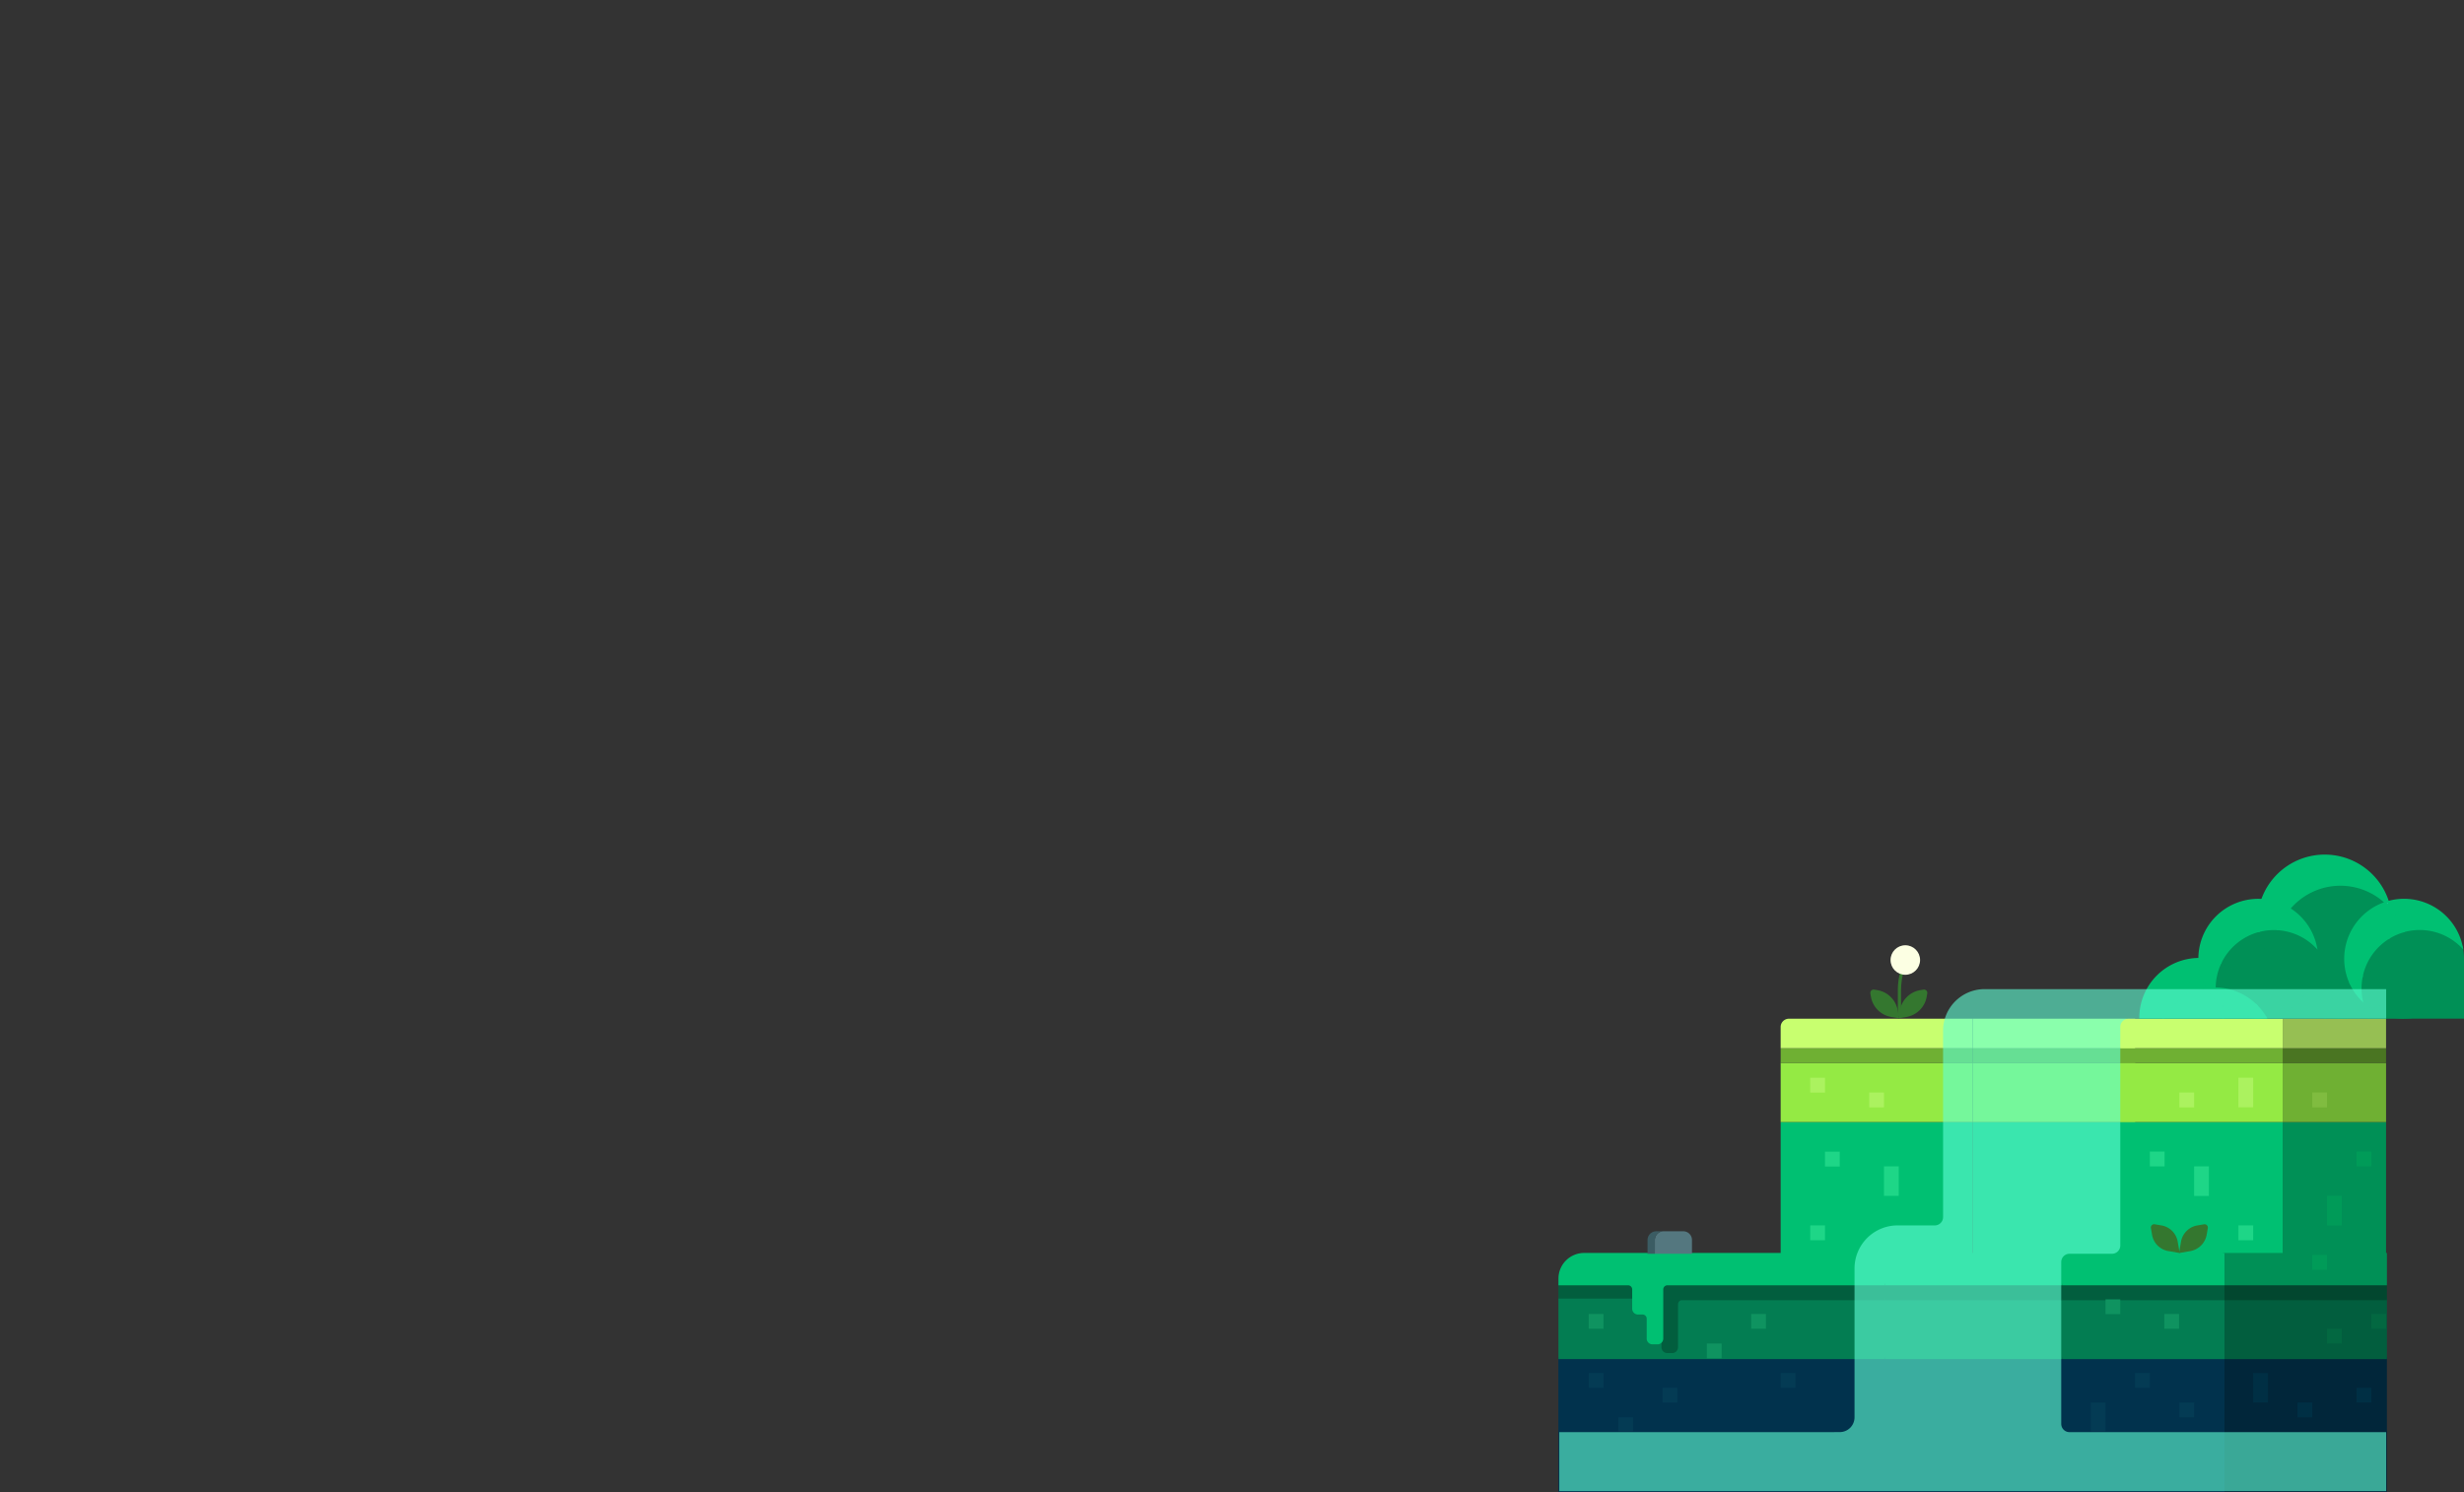 <svg xmlns="http://www.w3.org/2000/svg" viewBox="0 0 1486.98 900.5"><rect x="0" y="0" width="1486.98" height="900.5" fill="#333333" stroke="none"/><g id="Layer_2" data-name="Layer 2"><g id="Layer_2-2" data-name="Layer 2-2"><g id="Land_3" data-name="Land 3"><rect x="1377.58" y="677.23" width="62.37" height="187.13" fill="#009056"/><rect x="1377.58" y="641.59" width="62.37" height="35.64" fill="#6fb033"/><rect x="1377.58" y="632.68" width="62.37" height="8.91" fill="#4a7522"/><rect x="1377.58" y="614.86" width="62.37" height="17.82" fill="#96bf53"/><polygon points="1377.59 677.23 1377.59 864.36 1279.55 864.36 1279.55 677.23 1279.57 677.23 1377.59 677.23" fill="#00c072"/><polygon points="1377.59 641.59 1377.59 677.23 1279.57 677.23 1279.55 677.23 1279.55 641.59 1377.59 641.59" fill="#94ea44"/><polygon points="1377.59 632.68 1377.59 641.59 1279.55 641.59 1279.55 632.68 1279.57 632.68 1324.08 632.68 1377.59 632.68" fill="#6fb033"/><path d="M1377.58,614.86v17.82h-98V619.86a5,5,0,0,1,5-5Z" fill="#c8ff6f"/><polygon points="1190.4 677.23 1190.43 864.36 1074.6 864.36 1074.6 677.23 1190.39 677.23 1190.4 677.23" fill="#00c072"/><polygon points="1190.39 641.59 1190.4 677.23 1190.39 677.23 1074.6 677.23 1074.6 641.59 1190.39 641.59" fill="#94ea44"/><polygon points="1190.39 632.68 1190.39 641.59 1074.6 641.59 1074.6 632.68 1075.63 632.68 1190.39 632.68" fill="#6fb033"/><path d="M1190.39,614.86v17.82h-115.8V619.86a5,5,0,0,1,5-5Z" fill="#c8ff6f"/><polygon points="1288.52 677.23 1288.52 864.36 1190.45 864.36 1190.45 677.23 1252.83 677.23 1288.47 677.23 1288.52 677.23" fill="#00c072"/><polygon points="1288.52 641.56 1288.52 677.23 1288.47 677.23 1252.83 677.23 1190.45 677.23 1190.45 641.56 1288.52 641.56" fill="#94ea44"/><rect x="1190.45" y="632.68" width="98.07" height="8.88" fill="#6fb033"/><rect x="1190.45" y="614.86" width="98.07" height="17.82" fill="#c8ff6f"/><g id="Pixels"><rect x="1092.43" y="650.49" width="8.91" height="8.97" fill="#abf25f"/><rect x="1128.04" y="659.4" width="8.91" height="8.97" fill="#abf25f"/><rect x="1101.34" y="695.1" width="8.91" height="8.97" fill="#1ed687"/><rect x="1092.43" y="739.6" width="8.91" height="8.97" fill="#1ed687"/><rect x="1350.85" y="739.6" width="8.91" height="8.97" fill="#1ed687"/><rect x="1404.31" y="721.75" width="8.91" height="17.88" fill="#009b58"/><rect x="1422.14" y="695.05" width="8.91" height="8.91" fill="#009b58"/><rect x="1324.12" y="703.96" width="8.91" height="17.88" fill="#1ed687"/><rect x="1297.38" y="695.05" width="8.91" height="8.94" fill="#1ed687"/><rect x="1136.95" y="703.96" width="8.91" height="17.82" fill="#1ed687"/><rect x="1315.21" y="659.4" width="8.91" height="8.97" fill="#abf25f"/><rect x="1395.4" y="659.4" width="8.91" height="8.97" fill="#80bc40"/><rect x="1350.85" y="650.47" width="8.91" height="17.85" fill="#abf25f"/></g><rect width="1440" height="900" fill="none"/></g><g id="Bush_2" data-name="Bush 2"><path d="M1340.12,581.1a35.44,35.44,0,0,0-3.49,15.4,35.53,35.53,0,0,1,25.49,10.73A35.74,35.74,0,0,0,1340.12,581.1Z" fill="#009056" stroke="#009056" stroke-miterlimit="10"/><path d="M1363.21,562a35.74,35.74,0,0,0-23.09,19.08,35.74,35.74,0,0,1,22,26.13,36,36,0,0,1,5.21,6.8,35.45,35.45,0,0,0,19.43-8.95,40.07,40.07,0,0,1-13.41-21.58A40,40,0,0,1,1363.21,562Z" fill="#009056" stroke="#009056" stroke-miterlimit="10"/><path d="M1367.33,614l.17.29h35.65c.18-.31.36-.63.53-1a40,40,0,0,1-16.92-8.29A35.45,35.45,0,0,1,1367.33,614Z" fill="#009056" stroke="#009056" stroke-miterlimit="10"/><path d="M1372.27,560.86a35.66,35.66,0,0,0-9.06,1.16,40,40,0,0,0,10.14,21.48,40.29,40.29,0,0,1,1.18-22.57C1373.78,560.88,1373,560.86,1372.27,560.86Z" fill="#009056" stroke="#009056" stroke-miterlimit="10"/><path d="M1372.27,574.22a40,40,0,0,0,1.08,9.28,40.08,40.08,0,0,0,20.87,12,35.73,35.73,0,0,0,3.53-24,35.56,35.56,0,0,0-23.22-10.65A39.8,39.8,0,0,0,1372.27,574.22Z" fill="#009056" stroke="#009056" stroke-miterlimit="10"/><path d="M1394.22,595.55a40.08,40.08,0,0,1-20.87-12,40.07,40.07,0,0,0,13.41,21.58A35.67,35.67,0,0,0,1394.22,595.55Z" fill="#009056" stroke="#009056" stroke-miterlimit="10"/><path d="M1412.37,534.12a40,40,0,0,0-30.69,14.31,35.68,35.68,0,0,1,16.07,23.15,35.46,35.46,0,0,1,10.17,24.61,39.4,39.4,0,0,0,10.45-2.78,35.68,35.68,0,0,1,21.27-48.59A40,40,0,0,0,1412.37,534.12Z" fill="#009056" stroke="#009056" stroke-miterlimit="10"/><path d="M1394.22,595.55a35.67,35.67,0,0,1-7.46,9.53,40,40,0,0,0,16.92,8.29,35.41,35.41,0,0,0,4.24-16.87v-.31a39.37,39.37,0,0,1-5,.31A40.2,40.2,0,0,1,1394.22,595.55Z" fill="#009056" stroke="#009056" stroke-miterlimit="10"/><path d="M1397.75,571.58a35.73,35.73,0,0,1-3.53,24,40.2,40.2,0,0,0,8.7,1,39.37,39.37,0,0,0,5-.31A35.46,35.46,0,0,0,1397.75,571.58Z" fill="#009056" stroke="#009056" stroke-miterlimit="10"/><path d="M1403.15,614.32h9.22a40.11,40.11,0,0,1-8.69-1C1403.51,613.69,1403.33,614,1403.15,614.32Z" fill="#009056" stroke="#009056" stroke-miterlimit="10"/><path d="M1407.92,596.5a35.41,35.41,0,0,1-4.24,16.87,40.22,40.22,0,0,0,24.15-2.14,35.27,35.27,0,0,1-2.47-7.63,35.48,35.48,0,0,1-7-10.19,39.4,39.4,0,0,1-10.45,2.78Z" fill="#009056" stroke="#009056" stroke-miterlimit="10"/><path d="M1412.37,614.32h17.05a34.61,34.61,0,0,1-1.59-3.09A40,40,0,0,1,1412.37,614.32Z" fill="#009056" stroke="#009056" stroke-miterlimit="10"/><path d="M1425.31,589.67a34.92,34.92,0,0,0-.66,6.83,35.33,35.33,0,0,0,.71,7.1,35.87,35.87,0,0,0,6.85,5.47,40.15,40.15,0,0,0,18.42-46.89,35.74,35.74,0,0,0-8.77,3.81A40.11,40.11,0,0,1,1425.31,589.67Z" fill="#009056" stroke="#009056" stroke-miterlimit="10"/><path d="M1432.21,609.07a35.87,35.87,0,0,1-6.85-5.47,35.27,35.27,0,0,0,2.47,7.63A38.69,38.69,0,0,0,1432.21,609.07Z" fill="#009056" stroke="#009056" stroke-miterlimit="10"/><path d="M1427.83,611.27a34.61,34.61,0,0,0,1.59,3.09h21.42a35.5,35.5,0,0,1-18.63-5.25A38.69,38.69,0,0,1,1427.83,611.27Z" fill="#009056" stroke="#009056" stroke-miterlimit="10"/><path d="M1425.31,589.67A40.11,40.11,0,0,0,1441.86,566,35.62,35.62,0,0,0,1425.31,589.67Z" fill="#009056" stroke="#009056" stroke-miterlimit="10"/><path d="M1439.64,544.82c.79.74,1.56,1.51,2.3,2.31-.22-.94-.47-1.87-.76-2.78Z" fill="#00c072" stroke="#45d5d9" stroke-miterlimit="10"/><path d="M1452.47,574.22a40.07,40.07,0,0,1-20.26,34.85,35.66,35.66,0,0,0,53.56-37.49,35.73,35.73,0,0,0-35.14-9.4A39.89,39.89,0,0,1,1452.47,574.22Z" fill="#009056" stroke="#009056" stroke-miterlimit="10"/><path d="M1450.84,614.32h35.64V578.68A35.64,35.64,0,0,1,1450.84,614.32Z" fill="#009056" stroke="#009056" stroke-miterlimit="10"/><path d="M1291.53,614.32h14.23a35.59,35.59,0,0,1,26.35-17.53,35.46,35.46,0,0,1-4.94-18.11A35.64,35.64,0,0,0,1291.53,614.32Z" fill="#00c072" stroke="#00c072" stroke-miterlimit="10"/><path d="M1305.76,614.32h35.64a35,35,0,0,1-4.06-10.72,35.74,35.74,0,0,1-5.23-6.81A35.59,35.59,0,0,0,1305.76,614.32Z" fill="#00c072" stroke="#00c072" stroke-miterlimit="10"/><path d="M1327.17,578.68a35.46,35.46,0,0,0,4.94,18.11,35.5,35.5,0,0,1,4.52-.29,35.44,35.44,0,0,1,3.49-15.4A35.69,35.69,0,0,0,1327.17,578.68Z" fill="#00c072" stroke="#00c072" stroke-miterlimit="10"/><path d="M1336.63,596.5a35.5,35.5,0,0,0-4.52.29,35.74,35.74,0,0,0,5.23,6.81A35.33,35.33,0,0,1,1336.63,596.5Z" fill="#00c072" stroke="#00c072" stroke-miterlimit="10"/><path d="M1362.82,543a35.65,35.65,0,0,0-35.65,35.65,35.69,35.69,0,0,1,12.95,2.42A35.74,35.74,0,0,1,1363.21,562a40.39,40.39,0,0,1,1.87-18.92C1364.34,543.05,1363.58,543,1362.82,543Z" fill="#00c072" stroke="#00c072" stroke-miterlimit="10"/><path d="M1336.63,596.5a35.33,35.33,0,0,0,.71,7.1,35.54,35.54,0,0,0,25.48,10.72,36,36,0,0,0-.7-7.09A35.53,35.53,0,0,0,1336.63,596.5Z" fill="#00c072" stroke="#00c072" stroke-miterlimit="10"/><path d="M1362.82,614.32a35.54,35.54,0,0,1-25.48-10.72,35,35,0,0,0,4.06,10.72Z" fill="#00c072" stroke="#00c072" stroke-miterlimit="10"/><path d="M1362.12,607.23a36,36,0,0,1,.7,7.09,35.34,35.34,0,0,0,4.51-.29A36,36,0,0,0,1362.12,607.23Z" fill="#00c072" stroke="#00c072" stroke-miterlimit="10"/><path d="M1362.82,556.4a40.09,40.09,0,0,0,.39,5.62,35.66,35.66,0,0,1,9.06-1.16c.76,0,1.51,0,2.26.07a39.88,39.88,0,0,1,7.15-12.5,35.37,35.37,0,0,0-16.6-5.33A40.06,40.06,0,0,0,1362.82,556.4Z" fill="#00c072" stroke="#00c072" stroke-miterlimit="10"/><path d="M1402.92,516.3a40.1,40.1,0,0,0-37.84,26.8,35.37,35.37,0,0,1,16.6,5.33,40.08,40.08,0,0,1,58-3.61l1.54-.47A40.13,40.13,0,0,0,1402.92,516.3Z" fill="#00c072" stroke="#00c072" stroke-miterlimit="10"/><path d="M1381.68,548.43a39.88,39.88,0,0,0-7.15,12.5,35.56,35.56,0,0,1,23.22,10.65A35.68,35.68,0,0,0,1381.68,548.43Z" fill="#00c072" stroke="#00c072" stroke-miterlimit="10"/><path d="M1415.19,578.68a35.53,35.53,0,0,0,3.18,14.73,39.62,39.62,0,0,0,6.94-3.74A35.62,35.62,0,0,1,1441.86,566a40.27,40.27,0,0,0,.08-18.86c-.74-.8-1.51-1.57-2.3-2.31A35.67,35.67,0,0,0,1415.19,578.68Z" fill="#00c072" stroke="#00c072" stroke-miterlimit="10"/><path d="M1425.31,589.67a39.62,39.62,0,0,1-6.94,3.74,35.48,35.48,0,0,0,7,10.19,35.33,35.33,0,0,1-.71-7.1A34.92,34.92,0,0,1,1425.31,589.67Z" fill="#00c072" stroke="#00c072" stroke-miterlimit="10"/><path d="M1441.18,544.35c.29.91.54,1.84.76,2.78a40.12,40.12,0,0,1,8.69,15,35.73,35.73,0,0,1,35.14,9.4,35.7,35.7,0,0,0-44.59-27.23Z" fill="#00c072" stroke="#00c072" stroke-miterlimit="10"/><path d="M1441.94,547.13a40.27,40.27,0,0,1-.08,18.86,35.74,35.74,0,0,1,8.77-3.81A40.12,40.12,0,0,0,1441.94,547.13Z" fill="#00c072" stroke="#00c072" stroke-miterlimit="10"/><path d="M1362.82,614.32h4.68l-.17-.29A35.34,35.34,0,0,1,1362.82,614.32Z" fill="#00c072" stroke="#00c072" stroke-miterlimit="10"/></g><g id="Flower_3" data-name="Flower 3"><path d="M1131,597.28l2,.34a15,15,0,0,1,12.26,12.26l.81,4.75-4.75-.82a15,15,0,0,1-12.26-12.25l-.33-2A2,2,0,0,1,1131,597.28Z" fill="#34772f"/><path d="M1163.07,599.59l-.34,1.95a15,15,0,0,1-12.27,12.27l-4.73.82.81-4.76a15,15,0,0,1,12.25-12.25l2-.34A2,2,0,0,1,1163.07,599.59Z" fill="#34772f"/><path d="M1146.28,613.51V597s0-17.74,8.49-17.74" fill="none" stroke="#34772f" stroke-miterlimit="10" stroke-width="1.95"/><circle cx="1149.82" cy="579.43" r="8.91" fill="#fcffe3"/><rect width="1440" height="900" fill="none"/></g><g id="Land_4" data-name="Land 4"><rect x="1341.94" y="864.36" width="98.03" height="35.64" fill="#01263a" stroke="#01263a" stroke-miterlimit="10"/><path d="M985.5,778.25v6H941v-9H982.5A3,3,0,0,1,985.5,778.25Z" fill="#025e3e" stroke="#025e3e" stroke-miterlimit="10"/><rect x="1341.94" y="819.81" width="98.02" height="44.55" fill="#01263a" stroke="#01263a" stroke-miterlimit="10"/><rect x="1341.94" y="784.26" width="98.02" height="35.55" fill="#025e3e" stroke="#025e3e" stroke-miterlimit="10"/><rect x="1341.94" y="775.25" width="98.02" height="9.01" fill="#02472f" stroke="#02472f" stroke-miterlimit="10"/><rect x="1341.94" y="756.73" width="98.02" height="18.52" fill="#009056" stroke="#009056" stroke-miterlimit="10"/><rect x="1243.92" y="819.81" width="98.02" height="44.55" fill="#01324d" stroke="#01324d" stroke-miterlimit="10"/><rect x="1243.92" y="784.26" width="98.02" height="35.55" fill="#037d52" stroke="#037d52" stroke-miterlimit="10"/><rect x="1243.92" y="775.25" width="98.02" height="9.01" fill="#025e3e" stroke="#025e3e" stroke-miterlimit="10"/><rect x="1243.92" y="756.73" width="98.02" height="18.52" fill="#00c072" stroke="#00c072" stroke-miterlimit="10"/><rect x="1136.99" y="819.81" width="106.93" height="44.55" fill="#01324d" stroke="#01324d" stroke-miterlimit="10"/><rect x="1136.99" y="784.26" width="106.93" height="35.55" fill="#037d52" stroke="#037d52" stroke-miterlimit="10"/><rect x="1136.99" y="775.25" width="106.93" height="9.01" fill="#025e3e" stroke="#025e3e" stroke-miterlimit="10"/><polygon points="1243.92 756.73 1243.92 775.25 1136.99 775.25 1136.99 756.73 1183.88 756.73 1243.92 756.73" fill="#00c072" stroke="#00c072" stroke-miterlimit="10"/><rect x="940.95" y="819.81" width="196.04" height="44.55" fill="#01324d" stroke="#01324d" stroke-miterlimit="10"/><path d="M1137,784.26v35.55H941V784.26H985.5v5.67a3,3,0,0,0,3,3h2.76a3,3,0,0,1,3,3v12a3,3,0,0,0,3,3h3a3,3,0,0,0,2.93-2.35v4.58a3,3,0,0,0,3,3h3a3,3,0,0,0,3-3V787.21a3,3,0,0,1,2.47-3H1137Z" fill="#037d52" stroke="#037d52" stroke-miterlimit="10"/><path d="M1137,775.25v9H1014.63a3,3,0,0,0-2.47,3v25.91a3,3,0,0,1-3,3h-3a3,3,0,0,1-3-3v-4.58a2.81,2.81,0,0,0,.07-.65V778.25a3,3,0,0,1,3-3Z" fill="#025e3e" stroke="#025e3e" stroke-miterlimit="10"/><path d="M1137,756.73v18.52H1006.25a3,3,0,0,0-3,3v29.64a2.81,2.81,0,0,1-.07.65,3,3,0,0,1-2.93,2.35h-3a3,3,0,0,1-3-3v-12a3,3,0,0,0-3-3H988.5a3,3,0,0,1-3-3V778.25a3,3,0,0,0-3-3H941v-3.52a15,15,0,0,1,15-15Z" fill="#00c072" stroke="#00c072" stroke-miterlimit="10"/><rect x="1395.4" y="757.43" width="8.91" height="8.91" fill="#009b58"/><rect x="1306.12" y="793.07" width="8.91" height="8.91" fill="#0f9360"/><rect x="1270.65" y="784.25" width="8.91" height="8.91" fill="#0f9360"/><rect x="1404.31" y="801.98" width="8.91" height="8.91" fill="#036841"/><rect x="1431.05" y="793.07" width="8.91" height="8.91" fill="#036841"/><rect x="1288.47" y="828.71" width="8.91" height="8.91" fill="#043b54"/><rect x="1074.61" y="828.71" width="8.91" height="8.91" fill="#043b54"/><rect x="1003.32" y="837.62" width="8.91" height="8.91" fill="#043b54"/><rect x="976.59" y="855.45" width="8.91" height="8.91" fill="#043b54"/><rect x="958.77" y="828.71" width="8.91" height="8.91" fill="#043b54"/><rect x="1315.21" y="846.53" width="8.91" height="8.91" fill="#043b54"/><rect x="1422.14" y="837.62" width="8.91" height="8.91" fill="#002f44"/><rect x="1386.49" y="846.53" width="8.91" height="8.91" fill="#002f44"/><rect x="1359.76" y="828.71" width="8.91" height="17.82" fill="#002f44"/><rect x="1261.74" y="846.53" width="8.91" height="17.82" fill="#043b54"/><rect x="1056.79" y="793.07" width="8.91" height="8.91" fill="#0f9360"/><rect x="1030.06" y="810.89" width="8.91" height="8.91" fill="#0f9360"/><rect x="958.77" y="793.07" width="8.91" height="8.91" fill="#0f9360"/><rect width="1440" height="900" fill="none"/><rect x="940.98" y="864.36" width="400.96" height="35.64" fill="#01324d" stroke="#01324d" stroke-miterlimit="10"/></g><g id="Plant_4" data-name="Plant 4"><path d="M1300.34,738.92l4.06.69a12,12,0,0,1,9.8,9.81l1.18,6.84-6.84-1.17a12,12,0,0,1-9.81-9.81l-.69-4A2,2,0,0,1,1300.34,738.92Z" fill="#34772f"/><path d="M1332.38,741.23l-.67,3.9a12.22,12.22,0,0,1-10,10l-6.69,1.15,1.17-6.79a12.08,12.08,0,0,1,9.86-9.87l4-.68A2,2,0,0,1,1332.38,741.23Z" fill="#34772f"/><rect width="1440" height="900" fill="none"/></g><g id="Water"><rect width="1440" height="900" fill="none"/><path d="M1101.34,864.39H941V900h499V864.39H1270.65l-21.73,0a5,5,0,0,1-5-5V761.73a5,5,0,0,1,5-5h25.64a5,5,0,0,0,5-5l0-131.88a5,5,0,0,1,5-5H1440V597H1197.61a25.07,25.07,0,0,0-25,25V734.6a5,5,0,0,1-5,5h-22.44a26,26,0,0,0-26,26v89.85a8.91,8.91,0,0,1-8.92,8.91" fill="#61ffd5" opacity="0.6"/></g><g id="Code_2_Dock" data-name="Code 2 Dock"><path d="M1021.08,748.41v8.32h-22.4v-8.32a5.27,5.27,0,0,1,5.26-5.26h11.89A5.26,5.26,0,0,1,1021.08,748.41Z" fill="#54777f"/><path d="M999.53,743.15h4.41a5.27,5.27,0,0,0-5.26,5.26v8.32h-4.41v-8.32A5.26,5.26,0,0,1,999.53,743.15Z" fill="#3b5c63"/></g></g></g></svg>